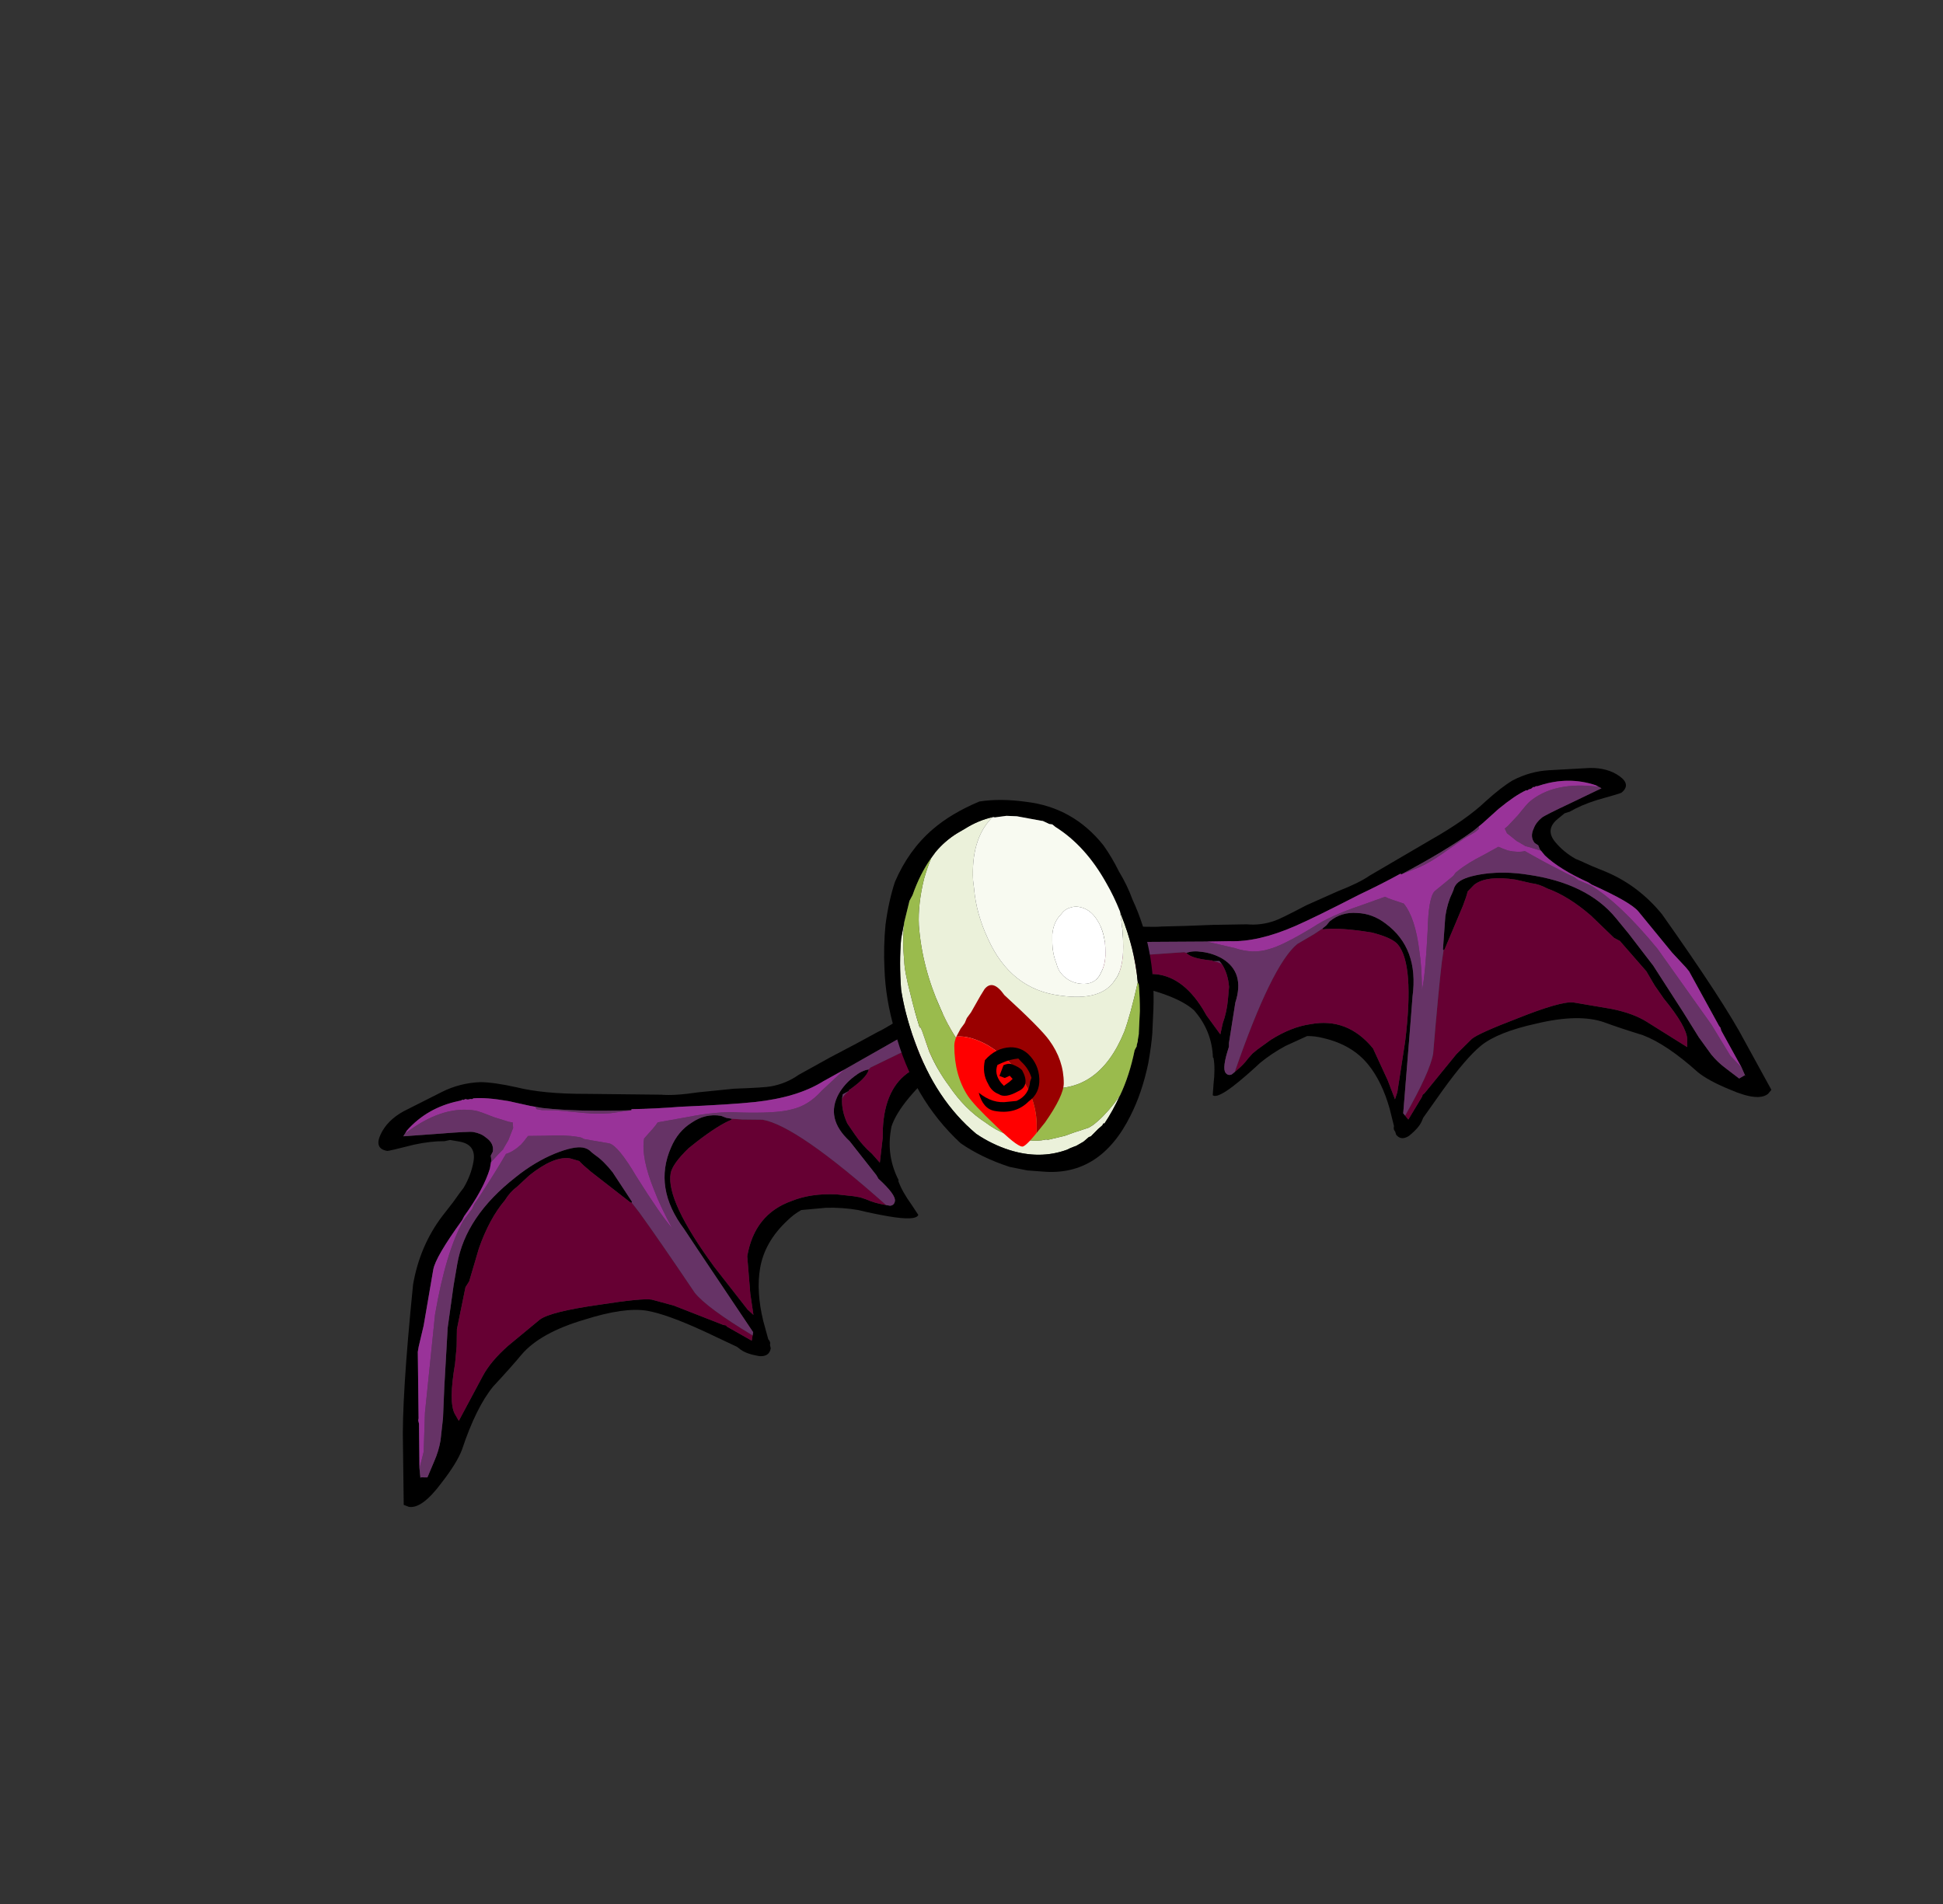 <?xml version="1.0" encoding="UTF-8" standalone="no"?>
<svg xmlns:ffdec="https://www.free-decompiler.com/flash" xmlns:xlink="http://www.w3.org/1999/xlink" ffdec:objectType="frame" height="640.05px" width="653.0px" xmlns="http://www.w3.org/2000/svg">
  <rect width="100%" height="100%" fill="#333333" stroke="none"/>
  <g transform="matrix(1.0, 0.0, 0.0, 1.0, 345.2, 387.6)">
    <use ffdec:characterId="4" height="151.9" transform="matrix(-0.612, -0.747, -0.943, 0.773, 271.791, -38.636)" width="199.15" xlink:href="#sprite0"/>
    <use ffdec:characterId="4" height="151.9" transform="matrix(0.174, -1.014, 1.264, 0.217, -238.333, 113.611)" width="199.15" xlink:href="#sprite0"/>
    <use ffdec:characterId="30" height="122.85" transform="matrix(1.001, 0.141, 0.0, 1.008, -47.951, -124.811)" width="90.3" xlink:href="#sprite1"/>
    <use ffdec:characterId="82" height="10.85" transform="matrix(-0.653, 1.72, -1.72, -0.653, 7.213, -31.408)" width="12.25" xlink:href="#sprite2"/>
  </g>
  <defs>
    <g id="sprite0" transform="matrix(1.0, 0.0, 0.0, 1.0, 61.95, 114.1)">
      <use ffdec:characterId="3" height="21.7" transform="matrix(7.0, 0.0, 0.0, 7.0, -61.95, -114.1)" width="28.45" xlink:href="#shape0"/>
    </g>
    <g id="shape0" transform="matrix(1.0, 0.0, 0.0, 1.0, 8.85, 16.3)">
      <path d="M10.55 -10.7 L10.55 -10.9 10.6 -11.75 Q10.6 -12.6 10.45 -13.05 L10.4 -13.1 10.4 -13.15 10.35 -13.25 10.35 -13.35 10.3 -13.4 10.3 -13.45 10.25 -13.5 10.2 -13.6 Q9.65 -14.7 8.45 -15.3 L8.3 -15.35 8.15 -15.4 8.55 -14.1 Q8.9 -13.0 8.9 -12.85 8.9 -12.55 8.75 -12.35 8.55 -12.0 8.15 -12.0 L7.95 -12.05 7.75 -12.0 7.65 -12.0 7.35 -12.0 Q6.35 -12.1 4.95 -12.65 L4.75 -12.7 Q2.85 -13.45 2.25 -13.45 L-0.4 -13.45 -1.4 -13.5 -1.65 -13.5 -4.7 -13.05 -4.8 -13.05 -4.95 -13.0 -7.0 -12.7 -7.45 -12.6 -7.4 -12.6 -7.35 -12.35 -6.55 -12.2 Q-6.05 -12.1 -5.55 -12.1 L-4.5 -12.15 -3.05 -12.3 -0.3 -12.55 1.7 -12.6 2.7 -12.6 Q4.95 -12.6 7.15 -11.0 8.0 -10.4 8.55 -9.7 9.05 -9.05 9.05 -8.7 9.05 -8.5 8.9 -8.35 L8.8 -8.2 Q8.6 -7.85 8.15 -7.45 L6.95 -6.55 6.9 -6.55 6.9 -6.6 Q7.6 -7.65 8.0 -8.25 8.25 -8.6 8.4 -8.75 L8.45 -9.1 8.45 -9.15 Q8.4 -9.75 7.35 -10.5 L6.7 -10.9 Q6.45 -11.1 6.0 -11.25 5.05 -11.7 3.6 -11.9 L2.0 -12.05 1.7 -12.15 -0.3 -12.2 -1.1 -12.1 -1.9 -12.05 Q-3.7 -12.05 -4.2 -11.75 L-4.5 -11.55 -2.25 -10.95 Q-1.5 -10.75 -0.65 -10.2 L0.8 -9.2 Q1.25 -8.85 1.95 -7.1 2.6 -5.55 2.6 -5.2 L2.5 -4.35 2.0 -2.4 2.0 -2.3 1.95 -2.25 1.5 -1.25 1.75 -1.25 1.9 -1.25 3.8 -2.7 Q5.5 -4.0 6.1 -4.45 7.75 -5.85 9.75 -5.45 10.55 -5.3 11.05 -4.85 11.6 -4.4 11.6 -3.8 L11.55 -3.6 Q11.55 -3.5 11.55 -3.4 L11.5 -3.4 Q11.15 -3.85 10.2 -4.55 L9.85 -4.8 Q9.0 -5.3 8.55 -5.3 7.25 -5.3 4.6 -3.1 L2.9 -1.6 2.7 -1.35 3.65 -1.6 5.35 -1.95 Q7.35 -1.95 8.25 -0.65 8.75 0.0 8.9 0.95 L8.95 1.6 8.95 1.85 8.9 2.1 Q8.8 2.4 8.8 2.8 L8.8 2.85 Q8.8 2.95 8.8 3.0 8.85 3.15 9.05 3.15 9.35 3.15 9.95 2.4 L10.1 2.3 11.45 1.1 Q12.3 0.05 13.55 0.4 14.05 0.55 14.45 0.85 14.8 1.1 14.9 1.35 14.6 1.35 14.05 0.95 L13.85 0.8 13.8 0.75 13.75 0.75 13.55 0.55 13.35 0.55 Q12.8 0.6 12.25 0.9 12.05 1.05 11.8 1.25 11.35 1.6 11.05 2.0 L10.7 2.35 11.85 2.3 12.25 2.25 Q14.2 2.05 15.15 2.9 L15.15 2.95 15.2 2.95 15.35 3.1 Q15.95 3.6 16.45 4.0 17.65 4.85 18.4 4.85 18.5 4.85 18.65 4.75 L18.85 4.6 18.9 4.5 Q18.4 4.05 17.0 2.7 L14.7 0.45 14.0 -0.25 Q13.05 -1.1 12.5 -2.65 12.2 -3.5 11.7 -5.35 11.4 -6.3 11.2 -7.15 L11.15 -7.15 Q10.65 -9.1 10.55 -10.45 L10.55 -10.7 M8.05 -16.25 Q8.75 -16.1 9.3 -15.55 L10.5 -14.25 Q11.05 -13.65 11.25 -12.9 11.35 -12.4 11.3 -11.55 11.2 -10.5 11.55 -8.9 L12.1 -6.15 Q12.15 -5.65 12.5 -4.8 L12.95 -3.5 Q13.25 -2.35 13.35 -2.15 13.6 -1.6 14.1 -1.2 L15.15 -0.15 Q16.05 0.8 16.7 1.45 16.95 1.75 18.05 2.7 L18.4 3.05 Q19.15 3.9 19.3 4.3 L19.35 4.3 19.5 4.55 19.6 4.7 Q19.55 4.95 19.3 5.25 L19.25 5.35 18.9 5.4 18.0 5.35 Q17.65 5.2 17.25 5.1 L16.9 4.9 15.8 4.1 Q13.7 2.7 12.45 2.55 L12.3 2.55 Q11.05 2.55 10.05 3.15 L10.0 3.15 Q9.55 3.35 9.0 3.8 8.8 3.95 8.6 4.1 8.3 4.05 8.3 3.0 8.3 2.45 8.35 1.85 8.35 1.25 8.2 0.65 L7.9 -0.25 Q7.65 -0.5 7.3 -0.7 6.15 -1.4 4.9 -1.4 3.8 -1.4 2.5 -0.95 L1.7 -0.65 Q1.6 -0.55 1.5 -0.55 L1.45 -0.55 1.3 -0.5 Q1.0 -0.5 0.9 -0.7 0.85 -0.8 0.85 -0.9 0.85 -1.35 1.0 -1.6 L1.1 -1.75 1.55 -3.05 Q2.05 -4.55 2.05 -5.3 2.05 -6.15 1.15 -7.55 0.2 -9.1 -0.95 -9.65 -1.6 -9.95 -2.65 -10.5 -3.75 -11.0 -5.8 -11.25 -6.45 -11.35 -7.5 -11.8 -8.85 -12.35 -8.85 -12.85 L-8.8 -13.05 -6.1 -13.45 Q-3.95 -13.8 1.4 -14.1 3.25 -14.1 4.8 -13.45 5.15 -13.3 5.5 -13.15 6.15 -12.9 6.25 -12.85 6.9 -12.65 7.55 -12.65 8.35 -12.65 8.35 -13.3 L8.35 -13.65 8.25 -13.85 Q8.15 -14.35 7.85 -14.95 7.35 -15.85 7.35 -15.9 7.35 -16.4 8.05 -16.25" fill="#000000" fill-rule="evenodd" stroke="none"/>
      <path d="M1.75 -1.25 L1.5 -1.25 1.95 -2.25 2.0 -2.3 2.0 -2.4 2.5 -4.35 2.6 -5.2 Q2.6 -5.55 1.95 -7.1 1.25 -8.85 0.8 -9.2 L-0.65 -10.2 Q-1.5 -10.75 -2.25 -10.95 L-4.5 -11.55 -4.2 -11.75 Q-3.7 -12.05 -1.9 -12.05 L-1.1 -12.1 -0.3 -12.2 1.7 -12.15 2.0 -12.05 3.6 -11.9 Q5.05 -11.7 6.0 -11.25 6.45 -11.1 6.7 -10.9 L7.35 -10.5 Q8.4 -9.75 8.45 -9.15 L8.45 -9.1 8.4 -8.75 Q8.25 -8.6 8.0 -8.25 7.6 -7.65 6.9 -6.6 L6.9 -6.55 6.5 -6.2 Q5.4 -5.3 3.25 -3.65 2.65 -3.1 1.75 -1.25 M11.55 -3.4 L11.6 -3.0 11.75 -2.25 Q11.75 -0.95 8.8 2.85 L8.8 2.8 Q8.8 2.4 8.9 2.1 L8.95 1.85 8.95 1.6 8.9 0.95 Q8.75 0.0 8.25 -0.65 7.35 -1.95 5.35 -1.95 L3.65 -1.6 2.7 -1.35 2.9 -1.6 4.6 -3.1 Q7.25 -5.3 8.55 -5.3 9.0 -5.3 9.85 -4.8 L10.2 -4.55 Q11.15 -3.85 11.5 -3.4 L11.55 -3.4 M14.9 1.35 L15.0 1.4 15.85 2.35 16.65 3.25 Q17.15 3.75 18.0 4.3 L18.65 4.75 Q18.5 4.85 18.4 4.85 17.65 4.85 16.45 4.0 15.95 3.6 15.35 3.1 L15.2 2.95 15.15 2.95 15.15 2.9 Q14.2 2.05 12.25 2.25 L11.85 2.3 10.7 2.35 11.05 2.0 Q11.35 1.6 11.8 1.25 12.05 1.05 12.25 0.9 12.8 0.6 13.35 0.55 13.55 0.6 13.75 0.75 L13.8 0.75 13.85 0.8 14.05 0.95 Q14.6 1.35 14.9 1.35" fill="#660033" fill-rule="evenodd" stroke="none"/>
      <path d="M8.3 -15.35 L8.55 -15.15 Q9.9 -14.05 9.9 -12.9 9.9 -12.75 9.75 -12.2 L9.65 -11.6 9.65 -11.45 9.4 -11.4 8.8 -11.5 8.3 -11.65 8.4 -11.6 Q8.05 -11.8 7.65 -12.0 L7.75 -12.0 7.95 -12.05 8.15 -12.0 Q8.55 -12.0 8.75 -12.35 8.9 -12.55 8.9 -12.85 8.9 -13.0 8.55 -14.1 L8.15 -15.4 8.3 -15.35 M-7.0 -12.7 L-6.2 -12.65 -4.4 -12.85 0.2 -13.1 Q3.15 -13.1 4.75 -12.65 L5.35 -12.4 5.6 -12.35 Q5.85 -12.25 6.0 -12.2 L6.3 -12.1 Q7.15 -11.8 8.15 -11.5 8.3 -11.25 8.7 -11.0 8.9 -10.9 9.15 -10.8 L9.3 -10.15 Q9.5 -9.45 9.5 -8.95 L9.5 -8.85 9.45 -8.7 9.45 -7.75 Q9.4 -7.4 8.15 -6.55 6.55 -5.4 6.05 -4.9 7.0 -5.5 7.65 -5.8 9.05 -6.5 9.95 -6.5 L10.45 -6.25 Q10.65 -6.15 10.8 -6.1 L11.25 -5.1 Q11.8 -3.95 11.9 -3.15 12.15 -1.75 12.45 -1.25 12.75 -0.65 13.55 -0.25 L14.7 0.45 17.0 2.7 Q18.4 4.05 18.9 4.5 L18.85 4.6 18.65 4.75 18.0 4.3 Q17.15 3.75 16.65 3.25 L15.85 2.35 15.0 1.4 14.9 1.35 Q14.8 1.1 14.45 0.85 14.05 0.55 13.55 0.4 12.3 0.05 11.45 1.1 L10.1 2.3 9.95 2.4 Q9.35 3.15 9.05 3.15 8.85 3.15 8.8 3.0 8.8 2.95 8.8 2.85 11.75 -0.95 11.75 -2.25 L11.6 -3.0 11.55 -3.4 Q11.55 -3.5 11.55 -3.6 L11.6 -3.8 Q11.6 -4.4 11.05 -4.85 10.55 -5.3 9.75 -5.45 7.75 -5.85 6.1 -4.45 5.5 -4.0 3.8 -2.7 L1.9 -1.25 1.75 -1.25 Q2.65 -3.1 3.25 -3.65 5.4 -5.3 6.5 -6.2 L6.9 -6.55 6.95 -6.55 8.15 -7.45 Q8.6 -7.85 8.8 -8.2 L8.9 -8.35 Q9.05 -8.5 9.05 -8.7 9.05 -9.05 8.55 -9.7 8.0 -10.4 7.15 -11.0 4.95 -12.6 2.7 -12.6 L1.7 -12.6 -0.3 -12.55 -3.05 -12.3 -4.5 -12.15 -5.55 -12.1 Q-6.05 -12.1 -6.55 -12.2 L-7.35 -12.35 -7.4 -12.6 -7.45 -12.6 -7.0 -12.7 M11.15 -7.15 L10.85 -7.9 Q10.7 -8.35 10.65 -8.9 L10.55 -9.95 10.45 -10.45 10.45 -10.65 Q10.5 -10.7 10.55 -10.7 L10.55 -10.45 Q10.65 -9.1 11.15 -7.15 M13.35 0.55 L13.55 0.55 13.75 0.75 Q13.55 0.6 13.35 0.55" fill="#663366" fill-rule="evenodd" stroke="none"/>
      <path d="M8.3 -15.35 L8.45 -15.3 Q9.65 -14.7 10.2 -13.6 L10.25 -13.5 10.3 -13.45 10.3 -13.4 10.35 -13.35 10.35 -13.25 10.4 -13.15 10.4 -13.1 10.45 -13.05 Q10.6 -12.6 10.6 -11.75 L10.55 -10.9 10.55 -10.7 Q10.5 -10.7 10.45 -10.65 L10.45 -10.45 10.55 -9.95 10.65 -8.9 Q10.7 -8.35 10.85 -7.9 L11.15 -7.15 11.2 -7.15 Q11.4 -6.3 11.7 -5.35 12.2 -3.5 12.5 -2.65 13.05 -1.1 14.0 -0.25 L14.7 0.45 13.55 -0.25 Q12.75 -0.65 12.45 -1.25 12.15 -1.75 11.9 -3.15 11.8 -3.95 11.25 -5.1 L10.8 -6.1 Q10.65 -6.15 10.45 -6.25 L9.95 -6.5 Q9.05 -6.5 7.65 -5.8 7.0 -5.5 6.05 -4.9 6.55 -5.4 8.15 -6.55 9.4 -7.4 9.45 -7.75 L9.45 -8.7 9.5 -8.85 9.5 -8.95 Q9.5 -9.45 9.3 -10.15 L9.15 -10.8 Q8.9 -10.9 8.7 -11.0 8.3 -11.25 8.15 -11.5 7.15 -11.8 6.3 -12.1 L6.0 -12.2 Q5.85 -12.25 5.6 -12.35 L5.35 -12.4 4.75 -12.65 Q3.15 -13.1 0.2 -13.1 L-4.4 -12.85 -6.2 -12.65 -7.0 -12.7 -4.95 -13.0 -4.8 -13.05 -4.7 -13.05 -1.65 -13.5 -1.4 -13.5 -0.4 -13.45 2.25 -13.45 Q2.85 -13.45 4.75 -12.7 L4.95 -12.65 Q6.35 -12.1 7.35 -12.0 L7.65 -12.0 Q8.05 -11.8 8.4 -11.6 L8.3 -11.65 8.8 -11.5 9.4 -11.4 9.65 -11.45 9.65 -11.6 9.75 -12.2 Q9.9 -12.75 9.9 -12.9 9.9 -14.05 8.55 -15.15 L8.3 -15.35" fill="#993399" fill-rule="evenodd" stroke="none"/>
    </g>
    <g id="sprite1" transform="matrix(1.0, 0.0, 0.0, 1.0, 45.5, 62.3)">
      <use ffdec:characterId="29" height="17.55" transform="matrix(7.0, 0.0, 0.0, 7.0, -45.5, -62.3)" width="12.9" xlink:href="#shape1"/>
    </g>
    <g id="shape1" transform="matrix(1.0, 0.0, 0.0, 1.0, 6.5, 8.9)">
      <path d="M-1.3 -7.95 L-1.4 -7.85 Q-2.35 -6.7 -2.25 -4.8 L-2.2 -4.4 Q-2.1 -3.25 -1.55 -2.15 -0.45 0.15 1.95 0.1 3.9 0.1 4.55 -1.0 4.95 -1.55 4.95 -2.65 4.95 -3.45 4.8 -4.25 L4.8 -4.3 4.85 -4.15 Q5.5 -2.65 5.65 -1.05 5.3 0.55 5.0 1.4 3.75 4.6 1.05 4.6 L-1.45 4.25 Q-2.9 3.5 -3.8 1.55 -4.7 -0.3 -4.85 -2.3 -4.9 -3.3 -4.6 -4.55 -4.45 -5.1 -4.25 -5.6 L-4.05 -5.9 Q-3.6 -6.5 -3.0 -6.95 L-2.65 -7.2 Q-2.0 -7.7 -1.3 -7.95 M4.8 4.45 Q4.45 5.25 4.05 5.9 L4.0 5.9 3.95 6.0 3.75 6.2 3.4 6.6 3.3 6.65 3.05 6.9 2.7 7.15 2.6 7.2 Q2.4 7.3 2.25 7.4 0.95 8.05 -0.5 7.8 -1.35 7.65 -2.1 7.25 -4.05 5.9 -5.05 3.25 -5.5 2.1 -5.7 0.9 -5.8 -0.4 -5.7 -1.55 L-5.55 -2.35 Q-5.65 -1.45 -5.55 -0.5 -5.55 -0.05 -5.25 1.05 -5.05 1.85 -4.8 2.6 L-4.8 2.5 -4.7 2.7 -4.35 3.65 Q-3.95 4.5 -3.4 5.15 -2.65 6.15 -1.65 6.65 -0.75 7.2 0.4 7.2 L0.45 7.2 Q0.85 7.2 1.25 7.05 L1.35 7.05 2.15 6.75 2.55 6.55 3.3 6.2 3.5 6.05 Q4.0 5.6 4.5 4.9 L4.8 4.45 M0.9 -2.25 L0.9 -2.25" fill="#ebf1da" fill-rule="evenodd" stroke="none"/>
      <path d="M4.8 -4.3 Q4.5 -5.0 4.15 -5.55 3.15 -7.2 1.7 -7.9 L1.55 -8.0 1.4 -8.0 1.1 -8.1 1.0 -8.1 -0.15 -8.15 -0.65 -8.1 -1.2 -7.95 -1.3 -7.95 Q-2.0 -7.7 -2.65 -7.2 L-3.0 -6.95 Q-3.6 -6.5 -4.05 -5.9 L-4.25 -5.6 Q-4.8 -4.75 -5.15 -3.7 L-5.3 -3.4 -5.55 -2.35 -5.7 -1.55 Q-5.8 -0.4 -5.7 0.9 -5.5 2.1 -5.05 3.25 -4.05 5.9 -2.1 7.25 -1.35 7.65 -0.5 7.8 0.95 8.05 2.25 7.4 2.4 7.3 2.6 7.2 L2.7 7.15 3.05 6.9 3.3 6.65 3.4 6.6 3.75 6.2 3.95 6.0 4.0 5.9 4.05 5.9 Q4.45 5.25 4.8 4.45 5.25 3.45 5.5 2.2 L5.6 2.0 5.6 1.95 5.65 1.75 5.65 1.7 5.7 1.4 5.7 1.35 5.75 0.3 Q5.75 -0.35 5.7 -0.95 L5.65 -1.05 Q5.5 -2.65 4.85 -4.15 L4.8 -4.3 M4.0 -7.35 Q4.4 -6.85 4.75 -6.2 5.15 -5.6 5.4 -4.95 5.95 -3.85 6.2 -2.6 6.45 -1.35 6.4 0.1 L6.35 1.2 6.35 1.25 Q6.3 1.9 6.15 2.75 5.85 4.2 5.3 5.35 3.85 8.45 1.1 8.6 L0.35 8.65 -0.5 8.6 Q-1.85 8.35 -2.85 7.8 -5.15 6.0 -6.0 2.9 -6.45 1.45 -6.5 0.0 -6.55 -1.05 -6.45 -2.1 -6.3 -3.25 -6.0 -4.2 -5.35 -5.8 -4.2 -6.95 -3.3 -7.85 -1.95 -8.6 -0.95 -8.9 0.3 -8.9 2.55 -8.95 4.0 -7.35" fill="#000000" fill-rule="evenodd" stroke="none"/>
      <path d="M2.4 -4.15 Q2.6 -4.25 2.8 -4.25 3.35 -4.25 3.7 -3.75 4.1 -3.2 4.1 -2.25 4.1 -1.7 3.9 -1.3 3.8 -1.05 3.65 -0.9 3.35 -0.6 2.85 -0.6 2.25 -0.6 1.9 -1.05 1.8 -1.2 1.75 -1.4 1.55 -1.85 1.55 -2.45 L1.55 -2.75 Q1.6 -3.35 1.95 -3.75 2.15 -4.05 2.4 -4.15" fill="#ffffff" fill-rule="evenodd" stroke="none"/>
      <path d="M5.65 -1.05 L5.7 -0.95 Q5.75 -0.35 5.75 0.3 L5.7 1.35 5.7 1.4 5.65 1.7 5.65 1.75 5.6 1.95 5.6 2.0 5.5 2.2 Q5.25 3.45 4.8 4.45 L4.5 4.9 Q4.0 5.6 3.5 6.05 L3.3 6.2 2.55 6.55 2.15 6.75 1.35 7.05 1.25 7.05 Q0.85 7.2 0.45 7.2 L0.4 7.2 Q-0.75 7.2 -1.65 6.65 -2.65 6.15 -3.4 5.15 -3.95 4.5 -4.35 3.65 L-4.7 2.7 -4.8 2.5 -4.8 2.6 Q-5.05 1.85 -5.25 1.05 -5.55 -0.05 -5.55 -0.5 -5.65 -1.45 -5.55 -2.35 L-5.3 -3.4 -5.15 -3.7 Q-4.8 -4.75 -4.25 -5.6 -4.45 -5.1 -4.6 -4.55 -4.9 -3.3 -4.85 -2.3 -4.7 -0.3 -3.8 1.55 -2.9 3.5 -1.45 4.25 L1.05 4.6 Q3.75 4.6 5.0 1.4 5.3 0.55 5.65 -1.05" fill="#9abb4d" fill-rule="evenodd" stroke="none"/>
      <path d="M-1.3 -7.95 L-1.2 -7.95 -0.65 -8.1 -0.15 -8.15 1.0 -8.1 1.1 -8.1 1.4 -8.0 1.55 -8.0 1.7 -7.9 Q3.15 -7.2 4.15 -5.55 4.5 -5.0 4.8 -4.3 L4.8 -4.25 Q4.95 -3.45 4.95 -2.65 4.95 -1.55 4.55 -1.0 3.9 0.1 1.95 0.1 -0.45 0.15 -1.55 -2.15 -2.1 -3.25 -2.2 -4.4 L-2.25 -4.8 Q-2.35 -6.7 -1.4 -7.85 L-1.3 -7.95 M2.4 -4.15 Q2.15 -4.05 1.95 -3.75 1.6 -3.35 1.55 -2.75 L1.55 -2.45 Q1.55 -1.85 1.75 -1.4 1.8 -1.2 1.9 -1.05 2.25 -0.6 2.85 -0.6 3.35 -0.6 3.65 -0.9 3.8 -1.05 3.9 -1.3 4.1 -1.7 4.1 -2.25 4.1 -3.2 3.7 -3.75 3.35 -4.25 2.8 -4.25 2.6 -4.25 2.4 -4.15 M0.9 -2.25 L0.9 -2.25" fill="#f8faf1" fill-rule="evenodd" stroke="none"/>
      <path d="M-3.05 2.75 L-2.85 2.35 -2.65 2.05 -2.55 1.8 -2.35 1.5 -1.9 0.65 -1.7 0.3 Q-1.3 -0.25 -0.75 0.45 1.0 1.8 1.4 2.3 2.1 3.15 2.1 4.25 2.1 4.85 1.2 6.25 L0.8 6.8 0.8 6.45 Q0.8 5.25 0.05 4.25 -0.55 3.4 -1.55 2.95 -2.4 2.6 -3.05 2.75" fill="#990000" fill-rule="evenodd" stroke="none"/>
      <path d="M-3.05 2.75 Q-2.4 2.6 -1.55 2.95 -0.55 3.4 0.05 4.25 0.8 5.25 0.8 6.45 L0.8 6.8 Q0.25 7.55 0.1 7.55 -0.2 7.55 -1.2 6.7 -2.2 5.9 -2.5 5.5 -3.15 4.6 -3.15 3.2 -3.15 3.0 -3.05 2.75" fill="#ff0000" fill-rule="evenodd" stroke="none"/>
    </g>
    <g id="sprite2" transform="matrix(1.0, 0.0, 0.0, 1.0, 5.95, 5.25)">
      <use ffdec:characterId="81" height="1.55" transform="matrix(7.0, 0.0, 0.0, 7.0, -5.95, -5.25)" width="1.75" xlink:href="#shape2"/>
    </g>
    <g id="shape2" transform="matrix(1.0, 0.0, 0.0, 1.0, 0.85, 0.75)">
      <path d="M0.45 -0.35 Q0.2 -0.6 -0.15 -0.5 L-0.25 -0.5 Q-0.45 -0.35 -0.55 -0.1 L-0.6 0.0 Q-0.5 0.2 -0.35 0.35 L-0.25 0.45 Q0.0 0.45 0.15 0.2 L0.2 0.1 0.05 0.0 -0.05 -0.05 -0.1 0.05 0.0 0.15 0.0 0.3 -0.3 0.3 Q-0.4 0.2 -0.4 0.1 -0.4 -0.1 -0.35 -0.2 -0.05 -0.55 0.2 -0.3 0.5 -0.05 0.45 0.15 0.45 0.35 0.3 0.5 0.1 0.75 -0.25 0.8 -0.65 0.65 -0.8 0.3 -0.9 0.05 -0.8 -0.2 -0.65 -0.55 -0.3 -0.7 0.05 -0.85 0.35 -0.65 0.8 -0.45 0.9 0.1 0.95 0.4 0.6 0.65 0.75 0.2 0.55 -0.15 L0.45 -0.35" fill="#000000" fill-rule="evenodd" stroke="none"/>
    </g>
  </defs>
</svg>
